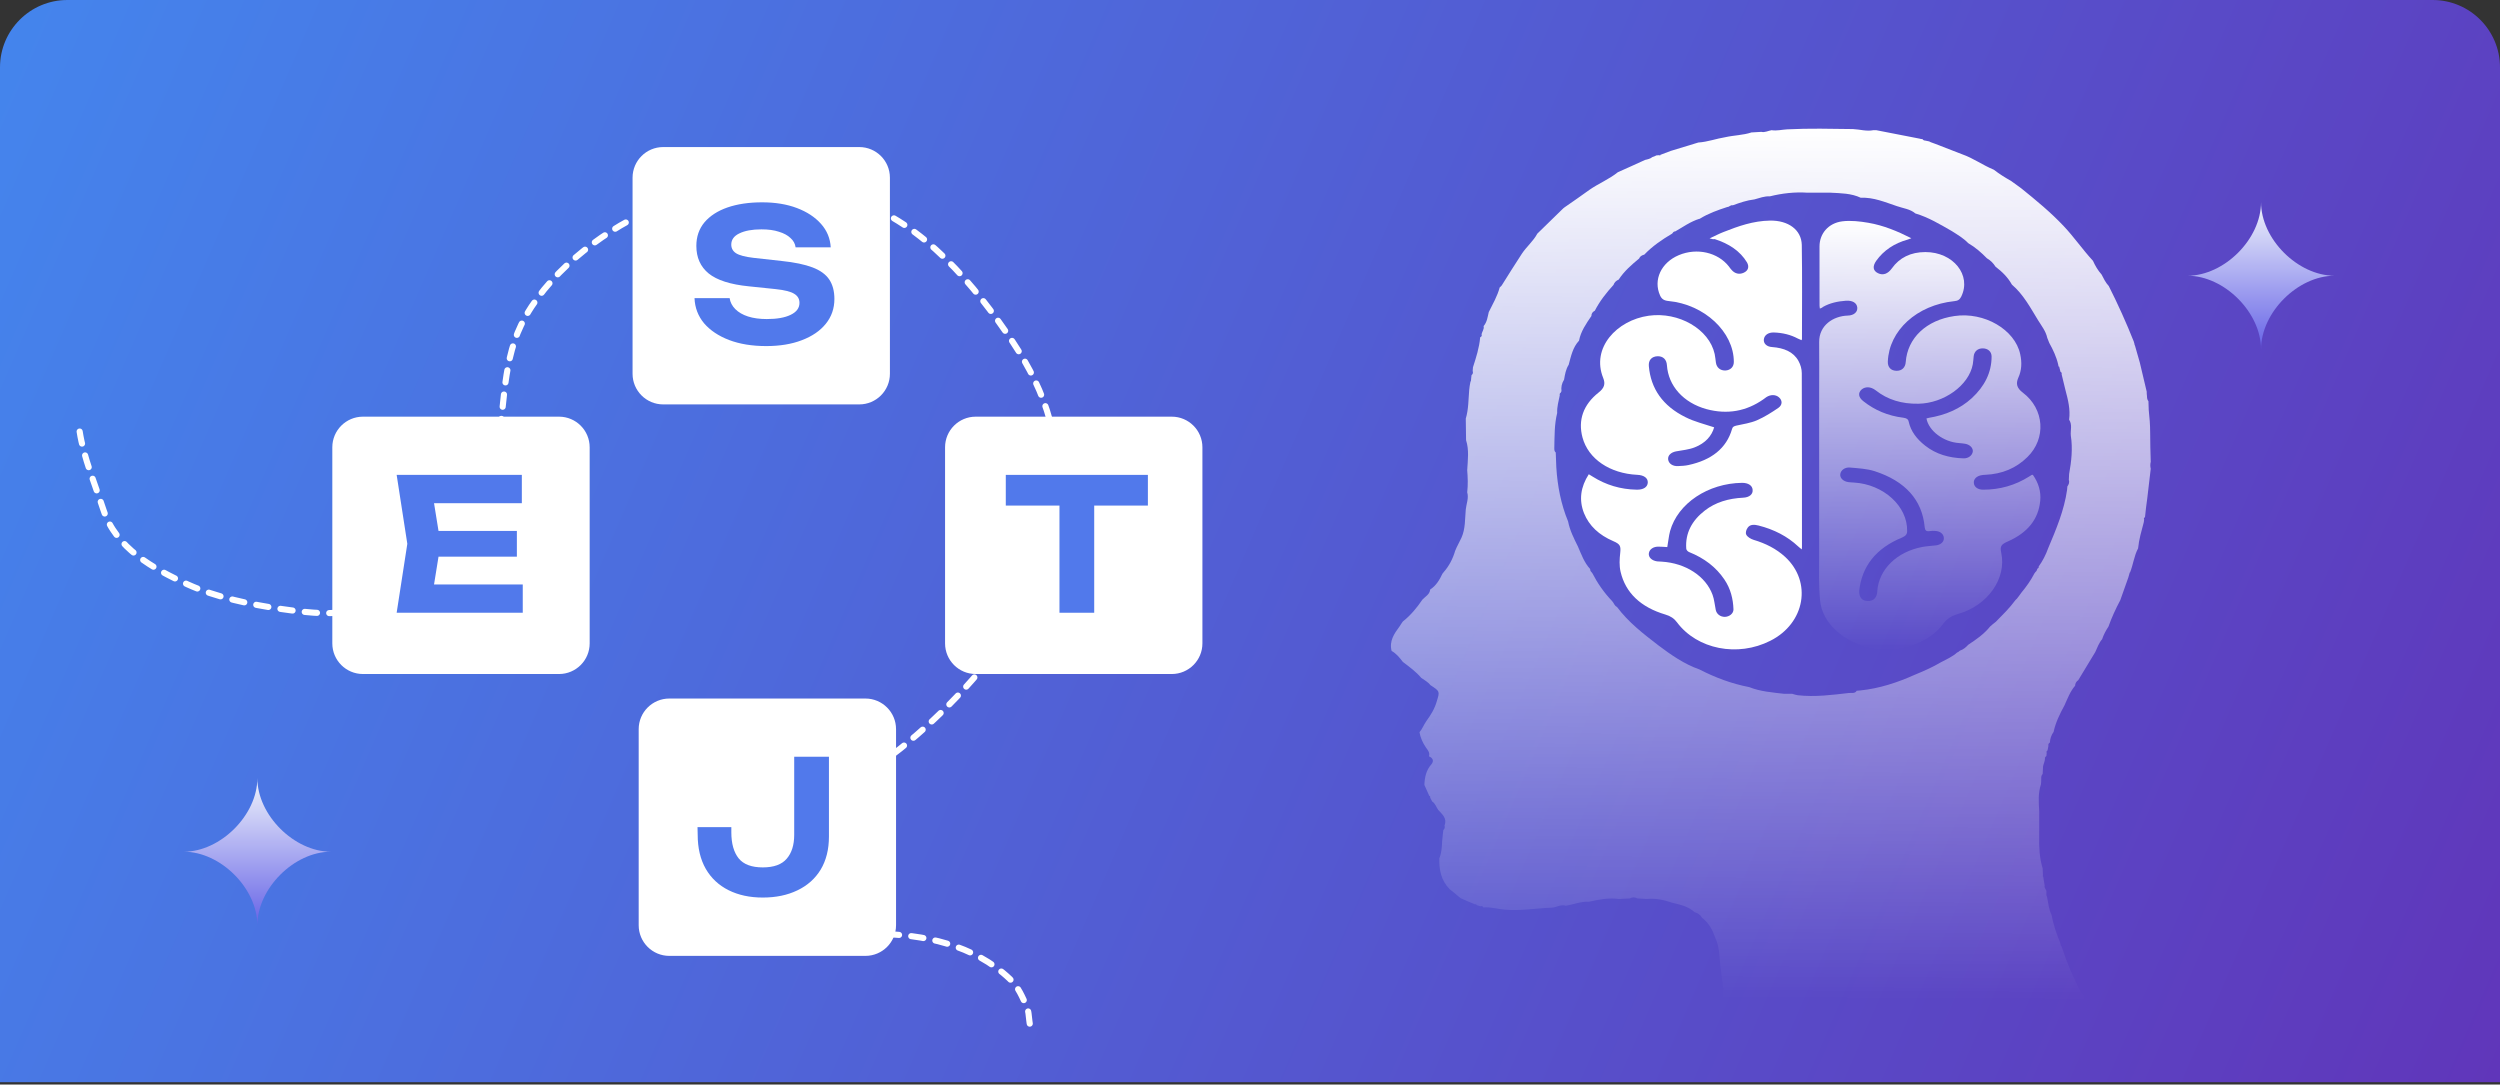 <svg width="408" height="177" viewBox="0 0 408 177" fill="none" xmlns="http://www.w3.org/2000/svg">
<rect x="0" y="0" width="408" height="177" fill="#333333" stroke="none"/>
<path d="M0 11C0 4.925 4.925 0 11 0H397C403.075 0 408 4.925 408 11V176.615H0V11Z" fill="url(#paint0_linear_11_928)"/>
<path d="M357 45C363 45 369 39 369 33C369 39 375 45 381 45C375 45 369 51 369 57C369 51 363 45 357 45Z" fill="url(#paint1_linear_11_928)"/>
<path d="M30 139C36 139 42 133 42 127C42 133 48 139 54 139C48 139 42 145 42 151C42 145 36 139 30 139Z" fill="url(#paint2_linear_11_928)"/>
<path d="M13 70.43C13.655 74.688 15.534 79.105 16.877 83.201C18.923 89.44 24.906 92.763 30.623 95.374C35.193 97.462 40.966 98.68 45.915 99.387C50.304 100.014 55.67 100.707 59.851 98.926C69.686 94.737 78.393 85.92 80.783 75.338C82.421 68.082 81.742 59.839 85.039 53.051C88.975 44.949 97.743 38.086 105.835 34.424C111.318 31.943 117.82 30.426 123.784 29.652C129.254 28.942 134.736 31.162 139.835 32.852C150.682 36.446 159.134 46.589 165.267 55.789C170.824 64.124 173.639 72.666 171.991 82.685C170.905 89.289 170.098 95.217 166.324 100.96C161.119 108.881 154.352 116.231 146.938 122.162C140.606 127.228 132.072 130.649 130.399 139.487C128.883 147.503 135.668 152.42 142.844 152.42C150.72 152.42 158.964 154.217 164.779 159.741C166.269 161.156 166.805 162.674 167.599 164.35C168.08 165.366 167.82 168.094 168.683 168.525" stroke="white" stroke-linecap="round" stroke-dasharray="2 2"/>
<path d="M54.234 73C54.234 70.239 56.472 68 59.234 68H91.234C93.995 68 96.234 70.239 96.234 73V105C96.234 107.761 93.995 110 91.234 110H59.234C56.472 110 54.234 107.761 54.234 105V73Z" fill="white"/>
<path d="M84.354 86.65V90.85H68.064V86.65H84.354ZM71.904 88.75L70.404 98.05L68.034 95.38H85.314V100H64.734L66.474 88.75L64.734 77.5H85.164V82.12H68.034L70.404 79.45L71.904 88.75Z" fill="#5179EB"/>
<path d="M103.234 29C103.234 26.239 105.472 24 108.234 24H140.234C142.995 24 145.234 26.239 145.234 29V61C145.234 63.761 142.995 66 140.234 66H108.234C105.472 66 103.234 63.761 103.234 61V29Z" fill="white"/>
<path d="M113.344 48.65H119.074C119.174 49.33 119.484 49.93 120.004 50.45C120.524 50.97 121.214 51.37 122.074 51.65C122.954 51.93 123.974 52.07 125.134 52.07C126.794 52.07 128.094 51.84 129.034 51.38C129.994 50.92 130.474 50.27 130.474 49.43C130.474 48.79 130.194 48.3 129.634 47.96C129.094 47.6 128.074 47.34 126.574 47.18L122.224 46.73C119.204 46.43 117.014 45.73 115.654 44.63C114.314 43.53 113.644 42.03 113.644 40.13C113.644 38.63 114.084 37.35 114.964 36.29C115.864 35.23 117.114 34.42 118.714 33.86C120.334 33.3 122.224 33.02 124.384 33.02C126.524 33.02 128.414 33.33 130.054 33.95C131.694 34.57 133.004 35.43 133.984 36.53C134.964 37.63 135.494 38.91 135.574 40.37H129.844C129.764 39.77 129.484 39.26 129.004 38.84C128.544 38.4 127.914 38.06 127.114 37.82C126.334 37.56 125.384 37.43 124.264 37.43C122.764 37.43 121.564 37.65 120.664 38.09C119.784 38.51 119.344 39.12 119.344 39.92C119.344 40.52 119.604 40.99 120.124 41.33C120.664 41.67 121.614 41.92 122.974 42.08L127.564 42.59C129.664 42.81 131.344 43.16 132.604 43.64C133.864 44.12 134.774 44.78 135.334 45.62C135.894 46.46 136.174 47.52 136.174 48.8C136.174 50.34 135.704 51.69 134.764 52.85C133.844 53.99 132.544 54.88 130.864 55.52C129.204 56.16 127.264 56.48 125.044 56.48C122.744 56.48 120.724 56.15 118.984 55.49C117.264 54.83 115.904 53.92 114.904 52.76C113.924 51.58 113.404 50.21 113.344 48.65Z" fill="#5179EB"/>
<path d="M154.234 73C154.234 70.239 156.472 68 159.234 68H191.234C193.995 68 196.234 70.239 196.234 73V105C196.234 107.761 193.995 110 191.234 110H159.234C156.472 110 154.234 107.761 154.234 105V73Z" fill="white"/>
<path d="M172.905 79.99H178.575V100H172.905V79.99ZM164.145 77.5H187.335V82.51H164.145V77.5Z" fill="#5179EB"/>
<path d="M104.234 119C104.234 116.239 106.472 114 109.234 114H141.234C143.995 114 146.234 116.239 146.234 119V151C146.234 153.761 143.995 156 141.234 156H109.234C106.472 156 104.234 153.761 104.234 151V119Z" fill="white"/>
<path d="M113.834 134.99H119.354V135.83C119.354 137.67 119.754 139.09 120.554 140.09C121.354 141.07 122.664 141.56 124.484 141.56C126.284 141.56 127.584 141.09 128.384 140.15C129.204 139.21 129.614 137.91 129.614 136.25V123.5H135.284V136.52C135.284 138.62 134.834 140.42 133.934 141.92C133.034 143.4 131.764 144.53 130.124 145.31C128.504 146.09 126.624 146.48 124.484 146.48C122.364 146.48 120.504 146.08 118.904 145.28C117.304 144.48 116.064 143.32 115.184 141.8C114.304 140.26 113.864 138.41 113.864 136.25L113.834 134.99Z" fill="#5179EB"/>
<path d="M340.117 163C320.509 163 300.901 163 281.292 163C281.292 162.68 281.246 162.36 281.246 162.085C281.246 161.948 281.246 161.811 281.246 161.673C281.246 161.582 281.246 161.491 281.246 161.445C281.105 160.21 280.964 159.02 280.776 157.785C280.589 156.139 280.636 154.446 279.885 152.937C279.463 151.702 278.853 150.604 277.774 149.781C277.493 149.278 277.071 149.003 276.555 148.866C275.523 147.905 274.162 147.631 272.849 147.311C271.535 146.853 270.175 146.579 268.768 146.716C268.252 146.67 267.736 146.67 267.22 146.624C266.797 146.396 266.422 146.396 266 146.624C265.39 146.67 264.78 146.67 264.217 146.716C262.529 146.487 260.887 146.807 259.292 147.173C257.978 147.082 256.806 147.631 255.539 147.814C254.695 147.539 253.944 148.134 253.194 148.134C250.661 148.225 248.174 148.683 245.594 148.454C244.422 148.363 243.296 147.997 242.123 148.088H242.076C241.982 147.905 241.842 147.814 241.607 147.905C241.419 147.86 241.232 147.768 240.997 147.722C240.95 147.585 240.856 147.539 240.716 147.585C239.918 147.265 239.168 146.945 238.37 146.579C237.76 146.076 237.198 145.618 236.588 145.115C235.18 143.697 234.852 141.959 234.899 140.083C235.415 138.848 235.274 137.522 235.462 136.241C235.509 135.967 235.509 135.692 235.556 135.464C235.79 135.235 235.837 135.006 235.743 134.732C236.212 133.542 235.368 132.902 234.711 132.17C234.383 131.713 234.242 131.118 233.726 130.798C233.632 130.569 233.492 130.386 233.398 130.158C233.445 130.02 233.398 129.929 233.257 129.883C232.976 129.288 232.741 128.694 232.46 128.099C232.507 126.864 232.741 125.721 233.586 124.76C234.055 124.211 233.867 123.708 233.21 123.433C233.398 122.839 233.023 122.427 232.694 121.97C232.178 121.192 231.803 120.369 231.662 119.5C232.131 118.951 232.366 118.265 232.788 117.67C233.492 116.709 234.148 115.657 234.477 114.468C234.993 112.821 234.993 112.821 233.445 111.815C233.07 111.312 232.46 110.992 231.944 110.626C231.099 109.62 230.02 108.842 228.941 108.019C228.425 107.332 227.863 106.646 227.112 106.235C226.69 104.634 227.534 103.399 228.425 102.209C228.613 101.935 228.754 101.66 228.941 101.432C230.208 100.425 231.24 99.19 232.131 97.864C232.6 97.361 233.351 96.995 233.398 96.217C234.383 95.577 234.946 94.616 235.415 93.61L235.462 93.564C235.509 93.519 235.556 93.427 235.603 93.381C236.494 92.375 237.104 91.186 237.479 89.905C237.76 89.173 238.183 88.487 238.511 87.755C239.168 86.291 239.074 84.69 239.215 83.135C239.308 82.22 239.731 81.305 239.449 80.345C239.59 79.156 239.543 77.921 239.449 76.731C239.543 75.085 239.778 73.438 239.262 71.837C239.262 70.648 239.215 69.504 239.215 68.315C239.684 66.76 239.637 65.159 239.778 63.603C239.824 63.192 239.871 62.78 239.965 62.368C240.012 62.277 240.012 62.185 240.059 62.14C240.106 61.819 240.106 61.499 240.153 61.225C240.387 61.042 240.434 60.813 240.34 60.539C240.34 60.356 240.387 60.127 240.387 59.944C240.903 58.343 241.419 56.742 241.56 55.096V55.05C241.748 54.958 241.889 54.821 241.795 54.592C241.842 54.135 242.264 53.723 242.123 53.22C242.686 52.58 242.78 51.711 242.967 50.933C243.624 49.606 244.375 48.326 244.75 46.908C244.844 46.816 244.985 46.725 245.078 46.587C246.157 44.849 247.236 43.157 248.362 41.419C249.113 40.275 250.238 39.36 250.895 38.125L250.942 38.08C252.256 36.799 253.616 35.472 254.929 34.192C255.07 34.054 255.211 33.917 255.352 33.826C256.712 32.911 258.025 31.95 259.386 30.99C260.887 29.938 262.623 29.252 264.03 28.108C265.531 27.422 267.032 26.781 268.486 26.095C268.908 26.004 269.331 25.912 269.659 25.638C269.8 25.592 269.94 25.546 270.034 25.501C270.128 25.455 270.222 25.409 270.316 25.363C270.503 25.363 270.644 25.318 270.832 25.318C270.879 25.363 270.879 25.409 270.925 25.455C270.925 25.409 270.925 25.318 270.972 25.272C271.535 25.043 272.098 24.86 272.661 24.632C274.162 24.174 275.663 23.717 277.164 23.259C278.666 23.168 280.12 22.619 281.574 22.39C282.981 22.07 284.482 22.07 285.843 21.613C286.359 21.567 286.875 21.567 287.438 21.521C288.047 21.658 288.563 21.338 289.126 21.247C289.971 21.384 290.815 21.155 291.659 21.11C295.225 20.927 298.837 21.018 302.402 21.064C303.528 21.11 304.607 21.475 305.732 21.247C305.873 21.247 306.061 21.247 306.201 21.247C308.547 21.704 310.892 22.162 313.238 22.619C313.425 22.665 313.566 22.71 313.754 22.71C313.848 22.848 313.988 22.939 314.176 22.939C314.411 22.985 314.598 23.031 314.833 23.076C314.927 23.122 315.02 23.168 315.114 23.214C315.349 23.305 315.63 23.396 315.865 23.488C317.319 24.037 318.773 24.632 320.227 25.18C322.057 25.821 323.605 26.964 325.387 27.696C326.279 28.382 327.217 28.977 328.202 29.526C328.765 29.938 329.281 30.303 329.844 30.715C332.283 32.682 334.675 34.649 336.786 36.89C338.475 38.674 339.882 40.733 341.571 42.562C341.946 43.386 342.369 44.117 342.978 44.804C343.307 45.444 343.635 46.13 344.151 46.679C345.652 49.652 347.013 52.671 348.232 55.736C348.279 55.919 348.326 56.056 348.373 56.239C348.373 56.285 348.326 56.285 348.326 56.285C348.373 56.331 348.42 56.331 348.42 56.376C348.701 57.291 348.936 58.252 349.217 59.166C349.593 60.767 349.968 62.368 350.343 63.924C350.343 64.152 350.343 64.381 350.39 64.656C350.39 64.976 350.437 65.25 350.625 65.479C350.625 65.936 350.672 66.439 350.672 66.897C350.812 68.132 350.906 69.367 350.906 70.602C350.906 72.203 350.953 73.758 351 75.359C350.906 75.725 350.906 76.137 351 76.503C350.812 78.103 350.625 79.704 350.437 81.305C350.296 82.358 350.156 83.364 350.062 84.416C349.921 84.462 349.827 84.599 349.921 84.736C349.921 84.873 349.874 85.056 349.874 85.194C349.499 86.612 349.077 88.029 348.936 89.493C348.279 90.728 348.139 92.146 347.623 93.427H347.576C347.482 93.701 347.435 93.976 347.341 94.25C346.919 95.485 346.45 96.72 346.028 97.955C345.277 99.373 344.62 100.791 344.104 102.255C343.682 102.895 343.307 103.582 343.072 104.313C342.556 104.908 342.275 105.686 341.946 106.418C341.008 107.927 340.117 109.482 339.179 110.992C338.85 111.22 338.663 111.541 338.663 111.907C337.865 112.821 337.443 113.965 336.927 115.109C336.177 116.481 335.473 117.899 335.145 119.454C334.769 119.957 334.582 120.552 334.535 121.192C334.3 121.329 334.253 121.512 334.3 121.741C334.253 121.97 334.206 122.244 334.159 122.473C333.972 122.564 333.972 122.702 334.019 122.885C334.019 123.068 333.972 123.205 333.972 123.388C333.831 123.479 333.69 123.616 333.737 123.845C333.737 123.937 333.69 124.074 333.69 124.165C333.597 124.577 333.362 124.989 333.409 125.446C333.409 125.721 333.362 125.995 333.362 126.315C333.127 126.544 333.127 126.818 333.127 127.093C333.127 127.413 333.127 127.687 333.081 128.008C332.611 129.426 332.705 130.889 332.799 132.353C332.799 133.725 332.799 135.098 332.799 136.47C332.752 138.254 332.846 140.038 333.362 141.73C333.362 142.096 333.409 142.462 333.409 142.874C333.409 142.919 333.362 142.919 333.362 142.965C333.409 143.011 333.409 143.057 333.456 143.102C333.55 143.56 333.597 144.063 333.69 144.52C333.597 144.886 333.878 145.115 333.972 145.389C333.972 145.618 333.972 145.847 333.972 146.121C334.019 146.213 334.019 146.259 334.066 146.35C334.3 147.356 334.347 148.408 334.816 149.323C335.098 150.878 335.614 152.388 336.224 153.852C336.27 153.989 336.27 154.172 336.317 154.309C336.364 154.355 336.411 154.446 336.458 154.492C337.349 157.191 338.428 159.798 339.836 162.314C340.023 162.405 340.352 162.634 340.117 163ZM254.742 64.061C254.554 64.152 254.507 64.335 254.554 64.518C254.366 65.479 254.085 66.394 254.132 67.4C253.663 69.275 253.71 71.197 253.663 73.118C253.663 73.392 253.663 73.667 253.897 73.85C253.944 74.673 253.944 75.451 253.991 76.274C254.179 79.293 254.742 82.266 255.914 85.102C256.196 86.566 256.853 87.847 257.509 89.173C258.072 90.454 258.541 91.826 259.526 92.878C259.48 93.198 259.714 93.335 259.855 93.519C260.699 95.165 261.778 96.72 263.092 98.093C263.373 98.367 263.467 98.87 263.889 99.053C265.765 101.569 268.205 103.444 270.644 105.32C272.708 106.875 274.866 108.384 277.352 109.254C279.932 110.58 282.606 111.586 285.467 112.135C287.297 112.867 289.267 113.004 291.19 113.233C291.613 113.233 292.082 113.233 292.504 113.233C292.785 113.325 293.114 113.416 293.395 113.462C296.21 113.782 298.977 113.416 301.745 113.096C302.167 113.05 302.73 113.233 303.012 112.73C303.199 112.73 303.387 112.684 303.574 112.684C306.717 112.364 309.626 111.403 312.487 110.123C313.941 109.528 315.396 108.888 316.709 108.11C317.647 107.607 318.632 107.195 319.43 106.463C319.477 106.463 319.524 106.463 319.571 106.418C319.664 106.326 319.758 106.28 319.852 106.189C320.415 106.006 320.837 105.64 321.212 105.228C322.526 104.359 323.792 103.49 324.778 102.255C325.106 101.981 325.387 101.706 325.716 101.478C326.842 100.334 327.967 99.236 328.906 97.955L328.953 97.91C328.999 97.864 329.046 97.772 329.14 97.727C329.375 97.406 329.656 97.086 329.891 96.72C330.688 95.76 331.439 94.708 332.002 93.61C332.095 93.473 332.189 93.335 332.33 93.198H332.283L332.33 93.244C332.377 93.107 332.471 92.924 332.518 92.787C332.658 92.741 332.752 92.649 332.705 92.466C333.362 91.552 333.878 90.545 334.253 89.493C335.567 86.383 336.88 83.272 337.349 79.933C337.349 79.75 337.396 79.567 337.396 79.384C337.631 79.064 337.772 78.698 337.631 78.332C337.631 78.012 337.678 77.692 337.678 77.372C338.053 75.313 338.288 73.209 337.959 71.105C337.865 70.236 338.241 69.321 337.678 68.498C337.912 66.805 337.49 65.204 337.068 63.603C336.88 62.78 336.646 61.911 336.458 61.088C336.505 60.905 336.458 60.767 336.27 60.676C336.224 60.447 336.13 60.173 336.083 59.944V59.853H335.989C335.942 59.715 335.895 59.624 335.895 59.487C335.614 58.252 335.051 57.062 334.441 55.965C334.347 55.69 334.206 55.416 334.113 55.141C333.878 54.043 333.174 53.174 332.611 52.26C331.345 50.201 330.219 48.051 328.343 46.45C327.686 45.261 326.748 44.346 325.669 43.523C325.294 42.928 324.825 42.471 324.262 42.151C323.37 41.236 322.385 40.367 321.212 39.681C320.415 38.857 319.477 38.308 318.539 37.714C316.615 36.616 314.739 35.472 312.581 34.832C311.737 34.1 310.611 34.009 309.579 33.643C307.656 33.002 305.779 32.179 303.668 32.27C302.12 31.539 300.432 31.538 298.743 31.447C297.476 31.447 296.257 31.447 294.99 31.447C292.926 31.31 290.862 31.539 288.845 32.042C287.954 31.996 287.156 32.316 286.312 32.545C285.092 32.682 283.919 33.094 282.794 33.505C282.418 33.414 282.231 33.78 281.902 33.78C280.354 34.283 278.806 34.832 277.399 35.701V35.747L277.352 35.701C275.898 36.158 274.678 37.028 273.412 37.759C273.13 37.759 273.036 37.942 272.896 38.125C271.254 39.086 269.659 40.184 268.345 41.556C267.97 41.648 267.642 41.83 267.501 42.196C266.281 43.203 265.062 44.255 264.171 45.627C263.748 45.81 263.467 46.084 263.326 46.496C262.153 47.777 261.074 49.149 260.277 50.704C259.949 50.887 259.714 51.116 259.714 51.573C258.87 52.808 257.978 54.089 257.697 55.599C256.665 56.696 256.384 58.16 256.008 59.532C255.539 60.264 255.398 61.133 255.258 61.957C254.882 62.551 254.742 63.192 254.836 63.878C254.742 63.924 254.742 64.015 254.742 64.061Z" fill="url(#paint3_linear_11_928)"/>
<path d="M297.002 50.363C296.974 50.149 296.945 50.006 296.945 49.84C296.945 46.63 296.945 43.42 296.945 40.21C296.945 38.142 298.378 36.406 300.67 36.12C302.046 35.954 303.536 36.12 304.911 36.358C307.405 36.786 309.668 37.737 311.932 38.879C311.674 38.974 311.531 39.045 311.359 39.093C309.124 39.711 307.405 40.876 306.201 42.564C305.571 43.468 305.657 44.181 306.488 44.585C307.319 44.989 308.092 44.704 308.751 43.8C309.984 42.065 311.818 41.137 314.225 41.137C318.781 41.137 321.79 44.918 320.071 48.413C319.842 48.865 319.555 49.102 318.925 49.15C312.821 49.792 308.293 53.929 308.092 59.017C308.064 59.921 308.58 60.492 309.497 60.515C310.356 60.539 310.958 59.992 311.015 59.089C311.302 55.166 314.368 52.241 318.982 51.575C323.825 50.862 328.84 53.786 329.699 57.805C329.986 59.112 329.957 60.42 329.384 61.657C328.954 62.631 329.155 63.345 330.129 64.082C333.654 66.745 333.969 71.572 330.874 74.591C329.04 76.398 326.776 77.373 323.939 77.492C323.768 77.492 323.596 77.516 323.452 77.539C322.593 77.658 322.048 78.205 322.134 78.847C322.191 79.489 322.793 79.917 323.653 79.917C326.433 79.917 328.897 79.18 331.104 77.801C331.247 77.706 331.419 77.611 331.562 77.516C331.591 77.492 331.648 77.492 331.763 77.492C332.68 78.8 333.11 80.202 332.966 81.724C332.68 84.72 330.932 86.931 327.693 88.358C326.547 88.857 326.375 89.19 326.605 90.236C327.493 94.421 324.398 98.82 319.555 100.199C318.466 100.508 317.721 101.007 317.119 101.815C314.769 105.025 309.869 106.642 305.427 105.762C300.9 104.859 297.346 101.673 297.031 97.94C296.802 95.514 296.888 93.066 296.888 90.64C296.888 81.819 296.888 72.998 296.888 64.201C296.888 61.419 296.916 58.613 296.888 55.831C296.859 53.097 299.18 51.575 301.559 51.504C302.59 51.48 303.192 50.886 303.106 50.172C303.02 49.412 302.304 49.007 301.243 49.079C299.897 49.174 298.607 49.459 297.489 50.101C297.403 50.22 297.231 50.268 297.002 50.363ZM314.397 68.29C314.569 68.243 314.655 68.219 314.769 68.195C317.52 67.743 319.899 66.721 321.79 64.985C323.882 63.059 325.028 60.801 325.028 58.185C325.028 57.377 324.427 56.854 323.567 56.854C322.765 56.854 322.191 57.353 322.105 58.138C322.077 58.566 322.019 59.017 321.962 59.445C321.332 62.893 317.262 65.817 313.079 65.889C310.385 65.936 308.064 65.247 306.115 63.701C305.313 63.083 304.424 63.059 303.823 63.559C303.192 64.129 303.278 64.843 304.109 65.485C305.943 66.935 308.092 67.862 310.614 68.171C311.13 68.243 311.417 68.385 311.502 68.837C311.846 70.383 312.821 71.667 314.196 72.737C315.944 74.116 318.065 74.734 320.443 74.805C321.246 74.829 321.876 74.33 321.962 73.688C322.019 73.117 321.504 72.57 320.73 72.427C320.415 72.38 320.071 72.332 319.727 72.308C317.205 72.142 314.769 70.335 314.397 68.29ZM303.421 96.442C303.393 97.464 303.851 98.059 304.797 98.082C305.714 98.13 306.287 97.583 306.373 96.585C306.373 96.537 306.373 96.513 306.373 96.466C306.631 92.923 309.554 90.046 313.738 89.261C314.483 89.119 315.257 89.095 316.002 89C316.804 88.881 317.291 88.382 317.234 87.763C317.176 87.121 316.632 86.693 315.83 86.646C315.543 86.622 315.257 86.622 314.97 86.67C314.368 86.765 314.168 86.575 314.11 86.051C313.709 81.581 310.929 78.514 305.943 76.897C304.682 76.493 303.249 76.422 301.903 76.303C301.043 76.232 300.384 76.778 300.326 77.421C300.269 78.015 300.814 78.562 301.645 78.681C301.96 78.728 302.246 78.728 302.562 78.752C307.405 79.037 311.331 82.628 311.245 86.67C311.245 87.193 311.015 87.454 310.442 87.716C306.086 89.499 303.851 92.471 303.421 96.442Z" fill="url(#paint4_linear_11_928)"/>
<path d="M279.006 38.902C279.894 38.498 280.554 38.141 281.299 37.856C283.706 36.905 286.113 36.049 288.864 36.001C291.844 35.953 293.994 37.499 294.051 39.972C294.137 45.084 294.08 50.196 294.08 55.308C294.08 55.355 294.051 55.379 294.022 55.522C293.822 55.427 293.621 55.355 293.42 55.26C292.217 54.618 290.927 54.309 289.494 54.261C288.577 54.238 287.947 54.69 287.861 55.379C287.775 56.045 288.32 56.592 289.208 56.639C291.128 56.782 292.675 57.4 293.506 58.898C293.85 59.516 294.051 60.23 294.051 60.895C294.08 70.335 294.08 79.798 294.08 89.237C294.08 89.332 294.051 89.427 294.051 89.665C293.793 89.451 293.621 89.332 293.449 89.166C291.701 87.525 289.523 86.407 287.001 85.766C286.342 85.599 285.654 85.552 285.253 86.075C284.995 86.407 284.823 86.931 284.995 87.263C285.167 87.62 285.712 87.953 286.17 88.096C288.176 88.69 289.896 89.57 291.328 90.878C295.77 94.967 294.595 101.72 288.921 104.573C283.591 107.283 276.972 105.976 273.676 101.553C273.217 100.935 272.616 100.531 271.785 100.293C267.773 99.104 265.28 96.75 264.477 93.303C264.248 92.304 264.305 91.258 264.42 90.236C264.535 89.142 264.449 88.809 263.274 88.31C260.952 87.311 259.348 85.813 258.517 83.768C257.657 81.605 257.944 79.489 259.29 77.396C259.548 77.563 259.749 77.681 259.949 77.8C262.07 79.132 264.449 79.869 267.114 79.916C268.203 79.94 268.89 79.489 268.919 78.751C268.948 78.014 268.289 77.539 267.2 77.491C262.758 77.277 259.204 74.923 258.259 71.381C257.514 68.575 258.373 66.055 260.895 64.058C261.812 63.344 262.041 62.655 261.64 61.68C259.663 56.782 263.847 52.264 269.062 51.527C273.963 50.838 278.949 53.715 279.837 57.781C279.923 58.256 279.98 58.731 280.038 59.183C280.152 59.992 280.754 60.491 281.585 60.467C282.416 60.42 282.961 59.873 282.961 59.064C282.961 54.166 278.146 49.673 272.3 49.126C271.555 49.054 271.183 48.793 270.925 48.222C269.779 45.678 271.097 42.849 273.991 41.636C276.943 40.4 280.353 41.184 282.158 43.491C282.302 43.681 282.416 43.871 282.588 44.038C283.104 44.656 283.849 44.846 284.566 44.513C285.311 44.18 285.511 43.538 285.11 42.825C283.992 40.97 282.158 39.758 279.837 39.021C279.579 39.068 279.407 39.021 279.006 38.902ZM279.751 69.74C279.35 71.167 278.29 72.332 276.599 72.998C275.653 73.378 274.564 73.473 273.533 73.663C272.673 73.83 272.157 74.353 272.243 74.995C272.329 75.66 272.988 76.112 273.848 76.065C274.421 76.041 274.994 76.017 275.539 75.898C279.293 75.09 281.757 73.188 282.674 70.002C282.76 69.669 282.961 69.55 283.391 69.455C284.508 69.217 285.712 69.027 286.715 68.599C287.976 68.052 289.122 67.315 290.211 66.578C290.927 66.079 290.899 65.341 290.325 64.842C289.781 64.367 288.95 64.367 288.262 64.818C288.09 64.937 287.947 65.056 287.775 65.175C285.024 67.101 281.929 67.695 278.49 66.768C274.708 65.722 272.272 62.964 272.043 59.611C271.985 58.66 271.412 58.113 270.495 58.137C269.549 58.185 269.005 58.779 269.091 59.754C269.406 63.392 271.326 66.245 275.109 68.1C276.513 68.813 278.118 69.193 279.751 69.74ZM272.1 89.284C271.641 89.261 271.183 89.213 270.696 89.213C269.836 89.189 269.177 89.641 269.091 90.307C269.005 90.949 269.578 91.496 270.438 91.615C270.696 91.638 270.954 91.662 271.212 91.662C275.08 91.9 278.376 94.016 279.493 97.083C279.78 97.868 279.837 98.724 280.009 99.532C280.152 100.222 280.754 100.674 281.499 100.674C282.244 100.65 282.903 100.127 282.903 99.461C282.846 97.749 282.445 96.085 281.413 94.563C280.066 92.566 278.146 91.091 275.653 90.093C275.424 89.998 275.195 89.736 275.195 89.522C275.023 87.049 276.083 84.981 278.232 83.317C279.98 81.961 282.101 81.343 284.48 81.224C285.511 81.177 286.113 80.654 286.027 79.916C285.97 79.227 285.311 78.799 284.308 78.799C278.748 78.87 273.819 82.151 272.558 86.669C272.329 87.525 272.272 88.381 272.1 89.284Z" fill="white"/>
<defs>
<linearGradient id="paint0_linear_11_928" x1="0" y1="0" x2="408" y2="177" gradientUnits="userSpaceOnUse">
<stop stop-color="#4485ED"/>
<stop offset="1" stop-color="#6036BA"/>
</linearGradient>
<linearGradient id="paint1_linear_11_928" x1="369" y1="33" x2="369" y2="57" gradientUnits="userSpaceOnUse">
<stop stop-color="#EFF3FB"/>
<stop offset="1" stop-color="#6764E7"/>
</linearGradient>
<linearGradient id="paint2_linear_11_928" x1="42" y1="127" x2="42" y2="151" gradientUnits="userSpaceOnUse">
<stop stop-color="#EFF3FB"/>
<stop offset="1" stop-color="#6764E7"/>
</linearGradient>
<linearGradient id="paint3_linear_11_928" x1="289" y1="21" x2="288.278" y2="163" gradientUnits="userSpaceOnUse">
<stop stop-color="white"/>
<stop offset="1" stop-color="white" stop-opacity="0"/>
</linearGradient>
<linearGradient id="paint4_linear_11_928" x1="314.936" y1="36.053" x2="314.936" y2="106" gradientUnits="userSpaceOnUse">
<stop stop-color="white"/>
<stop offset="1" stop-color="white" stop-opacity="0"/>
</linearGradient>
</defs>
</svg>

